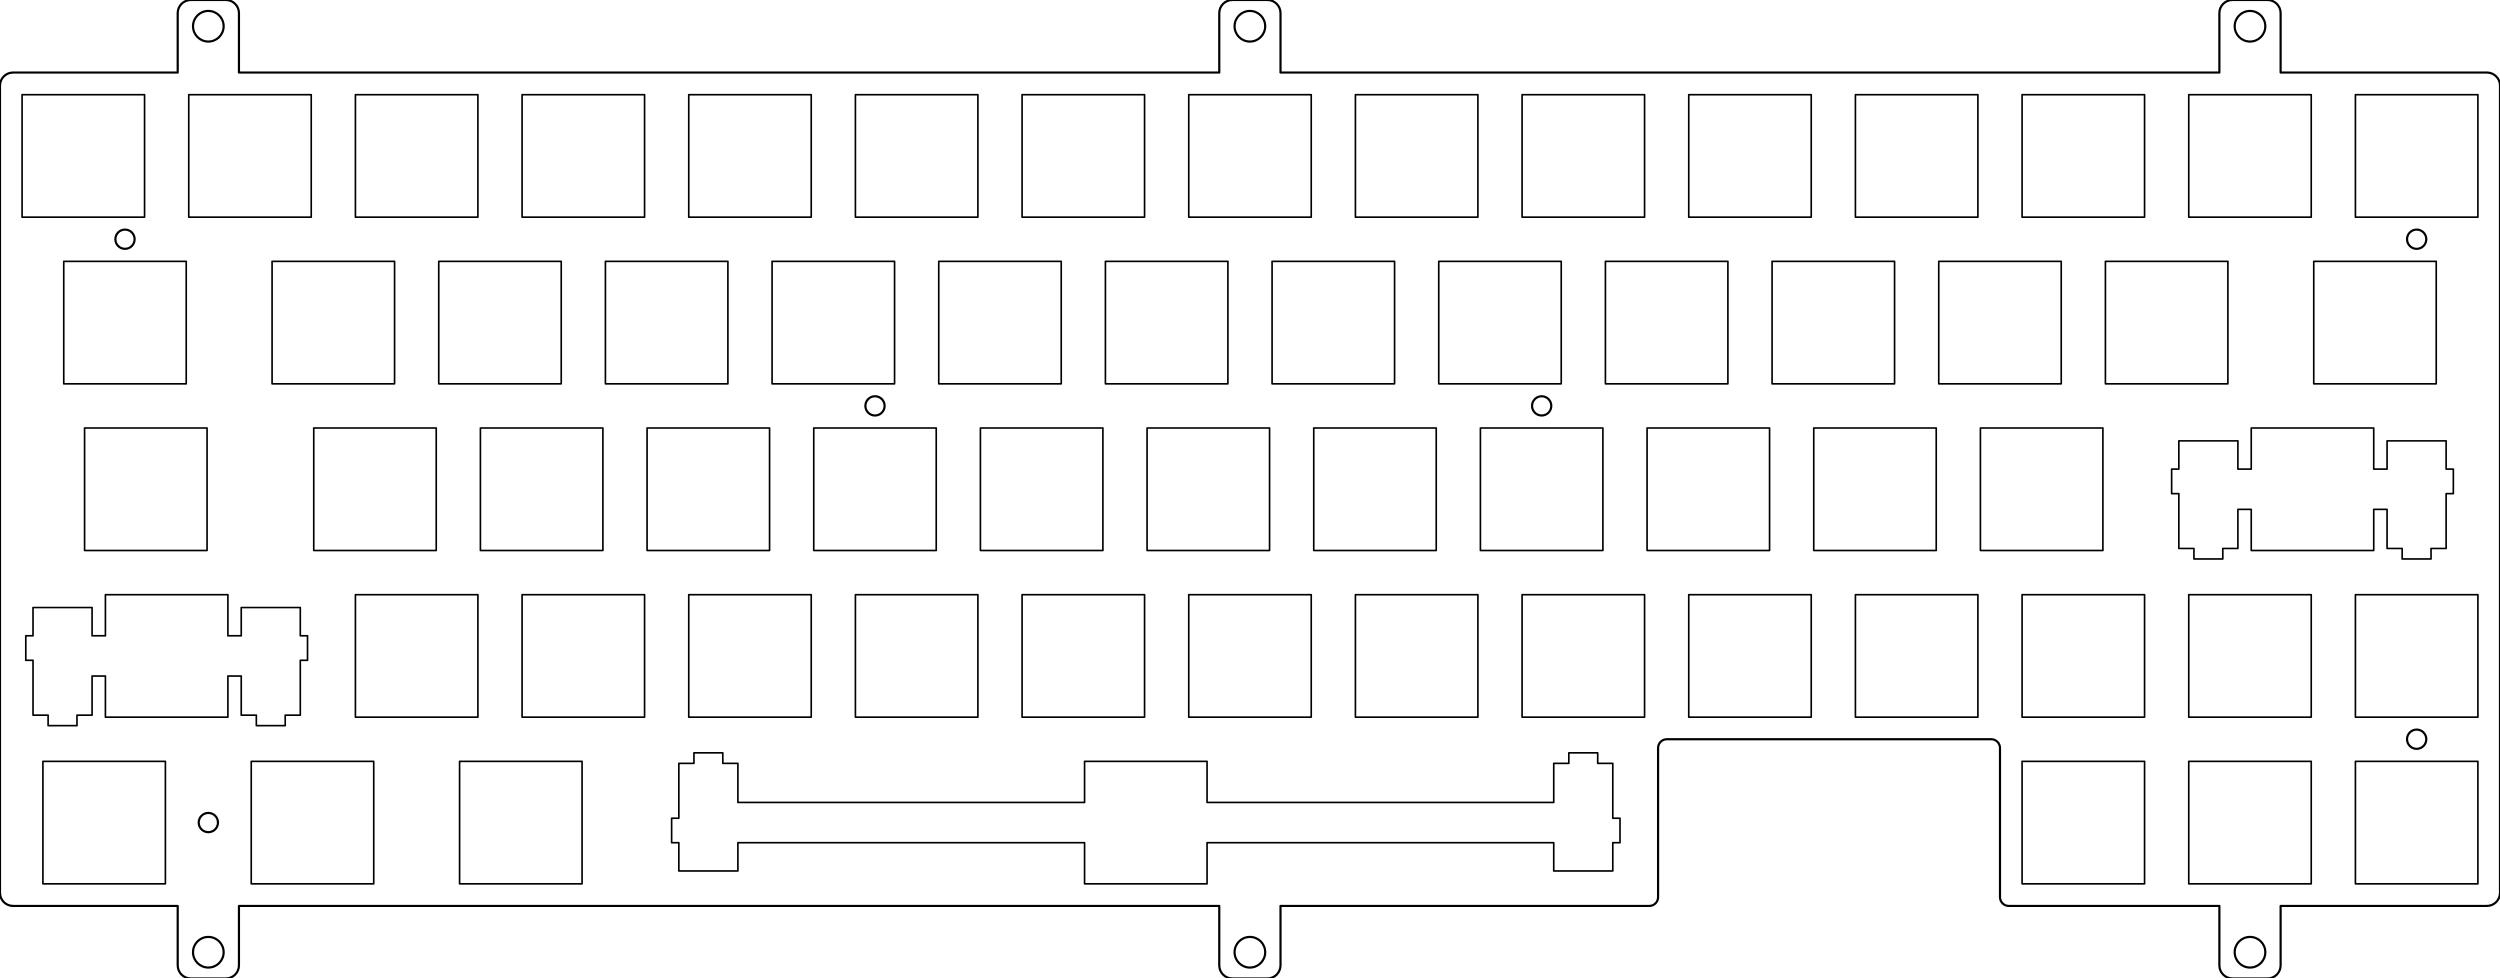 <?xml version="1.0" encoding="UTF-8" standalone="no"?>
<svg
   xmlns:dc="http://purl.org/dc/elements/1.1/"
   xmlns:cc="http://creativecommons.org/ns#"
   xmlns:rdf="http://www.w3.org/1999/02/22-rdf-syntax-ns#"
   xmlns:svg="http://www.w3.org/2000/svg"
   xmlns="http://www.w3.org/2000/svg"
   xmlns:sodipodi="http://sodipodi.sourceforge.net/DTD/sodipodi-0.dtd"
   xmlns:inkscape="http://www.inkscape.org/namespaces/inkscape"
   inkscape:version="1.0beta2 (2b71d25, 2019-12-03)"
   sodipodi:docname="pheromone_plate_with_plate_mount_stabilizer.svg"
   id="svg5107"
   style="stroke-linecap:round;stroke-linejoin:round;fill:none"
   version="1.1"
   viewBox="7.056 44.092 285.75 111.841"
   height="111.841mm"
   width="285.75mm">
  <defs
     id="defs5111" />
  <sodipodi:namedview
     inkscape:current-layer="layer1"
     inkscape:window-maximized="0"
     inkscape:window-y="37"
     inkscape:window-x="14"
     inkscape:cy="289.20683"
     inkscape:cx="331.6239"
     inkscape:zoom="1"
     inkscape:guide-bbox="true"
     showguides="true"
     showgrid="false"
     id="namedview5109"
     inkscape:window-height="1007"
     inkscape:window-width="2532"
     inkscape:pageshadow="2"
     inkscape:pageopacity="0"
     guidetolerance="10"
     gridtolerance="10"
     objecttolerance="10"
     borderopacity="1"
     inkscape:document-rotation="0"
     bordercolor="#666666"
     pagecolor="#ffffff">
    <sodipodi:guide
       id="guide604"
       orientation="0,-1"
       position="142.926,55.921" />
    <sodipodi:guide
       id="guide606"
       orientation="1,0"
       position="142.874,55.862" />
  </sodipodi:namedview>
  <g
     style="display:none"
     inkscape:label="mod"
     id="layer2"
     inkscape:groupmode="layer">
    <g
       transform="translate(2.055,47.384)"
       id="g9421">
      <polygon
         points="5.001,5.001 290.752,5.001 290.752,100.251 5.001,100.251 "
         style="fill:none;stroke:#000000;stroke-width:0.05mm"
         id="polygon9224" />
      <polygon
         points="84.319,97.495 84.319,98.696 87.619,98.696 87.619,97.495 89.344,97.495 89.344,93.025 128.968,93.025 128.968,97.726 142.969,97.726 142.969,93.025 182.594,93.025 182.594,97.495 184.319,97.495 184.319,98.696 187.619,98.696 187.619,97.495 189.344,97.495 189.344,91.226 190.169,91.226 190.169,88.426 189.344,88.426 189.344,85.196 182.594,85.196 182.594,88.426 142.969,88.426 142.969,83.726 128.968,83.726 128.968,88.426 89.344,88.426 89.344,85.196 82.594,85.196 82.594,88.426 81.769,88.426 81.769,91.226 82.594,91.226 82.594,97.495 "
         style="fill:none;stroke:#000000;stroke-width:0.05mm"
         id="polygon9226" />
      <polygon
         points="288.226,97.726 288.226,83.726 274.226,83.726 274.226,97.726 "
         style="fill:none;stroke:#000000;stroke-width:0.05mm"
         id="polygon9228" />
      <polygon
         points="269.176,97.726 269.176,83.726 255.176,83.726 255.176,97.726 "
         style="fill:none;stroke:#000000;stroke-width:0.05mm"
         id="polygon9230" />
      <polygon
         points="250.126,97.726 250.126,83.726 236.126,83.726 236.126,97.726 "
         style="fill:none;stroke:#000000;stroke-width:0.05mm"
         id="polygon9232" />
      <polygon
         points="71.532,97.726 71.532,83.726 57.532,83.726 57.532,97.726 "
         style="fill:none;stroke:#000000;stroke-width:0.05mm"
         id="polygon9234" />
      <polygon
         points="47.719,97.726 47.719,83.726 33.719,83.726 33.719,97.726 "
         style="fill:none;stroke:#000000;stroke-width:0.05mm"
         id="polygon9236" />
      <polygon
         points="23.907,97.726 23.907,83.726 9.907,83.726 9.907,97.726 "
         style="fill:none;stroke:#000000;stroke-width:0.05mm"
         id="polygon9238" />
      <polygon
         points="10.501,78.446 10.501,79.646 13.801,79.646 13.801,78.446 15.526,78.446 15.526,73.976 17.051,73.976 17.051,78.676 31.051,78.676 31.051,73.976 32.576,73.976 32.576,78.446 34.301,78.446 34.301,79.646 37.601,79.646 37.601,78.446 39.326,78.446 39.326,72.176 40.151,72.176 40.151,69.376 39.326,69.376 39.326,66.146 32.576,66.146 32.576,69.376 31.051,69.376 31.051,64.676 17.051,64.676 17.051,69.376 15.526,69.376 15.526,66.146 8.776,66.146 8.776,69.376 7.95,69.376 7.95,72.176 8.776,72.176 8.776,78.446 "
         style="fill:none;stroke:#000000;stroke-width:0.05mm"
         id="polygon9240" />
      <polygon
         points="288.226,78.676 288.226,64.676 274.226,64.676 274.226,78.676 "
         style="fill:none;stroke:#000000;stroke-width:0.05mm"
         id="polygon9242" />
      <polygon
         points="269.176,78.676 269.176,64.676 255.176,64.676 255.176,78.676 "
         style="fill:none;stroke:#000000;stroke-width:0.05mm"
         id="polygon9244" />
      <polygon
         points="250.126,78.676 250.126,64.676 236.126,64.676 236.126,78.676 "
         style="fill:none;stroke:#000000;stroke-width:0.05mm"
         id="polygon9246" />
      <polygon
         points="231.076,78.676 231.076,64.676 217.076,64.676 217.076,78.676 "
         style="fill:none;stroke:#000000;stroke-width:0.05mm"
         id="polygon9248" />
      <polygon
         points="212.026,78.676 212.026,64.676 198.026,64.676 198.026,78.676 "
         style="fill:none;stroke:#000000;stroke-width:0.05mm"
         id="polygon9250" />
      <polygon
         points="192.976,78.676 192.976,64.676 178.976,64.676 178.976,78.676 "
         style="fill:none;stroke:#000000;stroke-width:0.05mm"
         id="polygon9252" />
      <polygon
         points="173.926,78.676 173.926,64.676 159.926,64.676 159.926,78.676 "
         style="fill:none;stroke:#000000;stroke-width:0.05mm"
         id="polygon9254" />
      <polygon
         points="154.876,78.676 154.876,64.676 140.876,64.676 140.876,78.676 "
         style="fill:none;stroke:#000000;stroke-width:0.05mm"
         id="polygon9256" />
      <polygon
         points="135.826,78.676 135.826,64.676 121.825,64.676 121.825,78.676 "
         style="fill:none;stroke:#000000;stroke-width:0.05mm"
         id="polygon9258" />
      <polygon
         points="116.775,78.676 116.775,64.676 102.775,64.676 102.775,78.676 "
         style="fill:none;stroke:#000000;stroke-width:0.05mm"
         id="polygon9260" />
      <polygon
         points="97.726,78.676 97.726,64.676 83.726,64.676 83.726,78.676 "
         style="fill:none;stroke:#000000;stroke-width:0.05mm"
         id="polygon9262" />
      <polygon
         points="78.676,78.676 78.676,64.676 64.676,64.676 64.676,78.676 "
         style="fill:none;stroke:#000000;stroke-width:0.05mm"
         id="polygon9264" />
      <polygon
         points="59.626,78.676 59.626,64.676 45.626,64.676 45.626,78.676 "
         style="fill:none;stroke:#000000;stroke-width:0.05mm"
         id="polygon9266" />
      <polygon
         points="255.769,59.395 255.769,60.596 259.068,60.596 259.068,59.395 260.794,59.395 260.794,54.926 262.319,54.926 262.319,59.626 276.319,59.626 276.319,54.926 277.844,54.926 277.844,59.395 279.569,59.395 279.569,60.596 282.869,60.596 282.869,59.395 284.594,59.395 284.594,53.126 285.419,53.126 285.419,50.326 284.594,50.326 284.594,47.096 277.844,47.096 277.844,50.326 276.319,50.326 276.319,45.626 262.319,45.626 262.319,50.326 260.794,50.326 260.794,47.096 254.044,47.096 254.044,50.326 253.219,50.326 253.219,53.126 254.044,53.126 254.044,59.395 "
         style="fill:none;stroke:#000000;stroke-width:0.05mm"
         id="polygon9268" />
      <polygon
         points="245.363,59.626 245.363,45.626 231.363,45.626 231.363,59.626 "
         style="fill:none;stroke:#000000;stroke-width:0.05mm"
         id="polygon9270" />
      <polygon
         points="226.313,59.626 226.313,45.626 212.313,45.626 212.313,59.626 "
         style="fill:none;stroke:#000000;stroke-width:0.05mm"
         id="polygon9272" />
      <polygon
         points="207.263,59.626 207.263,45.626 193.263,45.626 193.263,59.626 "
         style="fill:none;stroke:#000000;stroke-width:0.05mm"
         id="polygon9274" />
      <polygon
         points="188.213,59.626 188.213,45.626 174.213,45.626 174.213,59.626 "
         style="fill:none;stroke:#000000;stroke-width:0.05mm"
         id="polygon9276" />
      <polygon
         points="169.163,59.626 169.163,45.626 155.163,45.626 155.163,59.626 "
         style="fill:none;stroke:#000000;stroke-width:0.05mm"
         id="polygon9278" />
      <polygon
         points="150.113,59.626 150.113,45.626 136.113,45.626 136.113,59.626 "
         style="fill:none;stroke:#000000;stroke-width:0.05mm"
         id="polygon9280" />
      <polygon
         points="131.063,59.626 131.063,45.626 117.063,45.626 117.063,59.626 "
         style="fill:none;stroke:#000000;stroke-width:0.05mm"
         id="polygon9282" />
      <polygon
         points="112.013,59.626 112.013,45.626 98.013,45.626 98.013,59.626 "
         style="fill:none;stroke:#000000;stroke-width:0.05mm"
         id="polygon9284" />
      <polygon
         points="92.963,59.626 92.963,45.626 78.963,45.626 78.963,59.626 "
         style="fill:none;stroke:#000000;stroke-width:0.05mm"
         id="polygon9286" />
      <polygon
         points="73.913,59.626 73.913,45.626 59.913,45.626 59.913,59.626 "
         style="fill:none;stroke:#000000;stroke-width:0.05mm"
         id="polygon9288" />
      <polygon
         points="54.863,59.626 54.863,45.626 40.863,45.626 40.863,59.626 "
         style="fill:none;stroke:#000000;stroke-width:0.05mm"
         id="polygon9290" />
      <polygon
         points="28.669,59.626 28.669,45.626 14.669,45.626 14.669,59.626 "
         style="fill:none;stroke:#000000;stroke-width:0.05mm"
         id="polygon9292" />
      <polygon
         points="283.463,40.576 283.463,26.576 269.463,26.576 269.463,40.576 "
         style="fill:none;stroke:#000000;stroke-width:0.05mm"
         id="polygon9294" />
      <polygon
         points="259.65,40.576 259.65,26.576 245.651,26.576 245.651,40.576 "
         style="fill:none;stroke:#000000;stroke-width:0.05mm"
         id="polygon9296" />
      <polygon
         points="240.601,40.576 240.601,26.576 226.601,26.576 226.601,40.576 "
         style="fill:none;stroke:#000000;stroke-width:0.05mm"
         id="polygon9298" />
      <polygon
         points="221.551,40.576 221.551,26.576 207.551,26.576 207.551,40.576 "
         style="fill:none;stroke:#000000;stroke-width:0.05mm"
         id="polygon9300" />
      <polygon
         points="202.501,40.576 202.501,26.576 188.501,26.576 188.501,40.576 "
         style="fill:none;stroke:#000000;stroke-width:0.05mm"
         id="polygon9302" />
      <polygon
         points="183.451,40.576 183.451,26.576 169.451,26.576 169.451,40.576 "
         style="fill:none;stroke:#000000;stroke-width:0.05mm"
         id="polygon9304" />
      <polygon
         points="164.401,40.576 164.401,26.576 150.401,26.576 150.401,40.576 "
         style="fill:none;stroke:#000000;stroke-width:0.05mm"
         id="polygon9306" />
      <polygon
         points="145.351,40.576 145.351,26.576 131.351,26.576 131.351,40.576 "
         style="fill:none;stroke:#000000;stroke-width:0.05mm"
         id="polygon9308" />
      <polygon
         points="126.301,40.576 126.301,26.576 112.301,26.576 112.301,40.576 "
         style="fill:none;stroke:#000000;stroke-width:0.05mm"
         id="polygon9310" />
      <polygon
         points="107.251,40.576 107.251,26.576 93.251,26.576 93.251,40.576 "
         style="fill:none;stroke:#000000;stroke-width:0.05mm"
         id="polygon9312" />
      <polygon
         points="88.201,40.576 88.201,26.576 74.201,26.576 74.201,40.576 "
         style="fill:none;stroke:#000000;stroke-width:0.05mm"
         id="polygon9314" />
      <polygon
         points="69.151,40.576 69.151,26.576 55.151,26.576 55.151,40.576 "
         style="fill:none;stroke:#000000;stroke-width:0.05mm"
         id="polygon9316" />
      <polygon
         points="50.101,40.576 50.101,26.576 36.101,26.576 36.101,40.576 "
         style="fill:none;stroke:#000000;stroke-width:0.05mm"
         id="polygon9318" />
      <polygon
         points="26.288,40.576 26.288,26.576 12.288,26.576 12.288,40.576 "
         style="fill:none;stroke:#000000;stroke-width:0.05mm"
         id="polygon9320" />
      <polygon
         points="258.15,21.296 258.15,22.496 261.451,22.496 261.451,21.296 263.176,21.296 263.176,16.826 264.701,16.826 264.701,21.526 278.701,21.526 278.701,16.826 280.226,16.826 280.226,21.296 281.951,21.296 281.951,22.496 285.251,22.496 285.251,21.296 286.976,21.296 286.976,15.026 287.801,15.026 287.801,12.226 286.976,12.226 286.976,8.996 280.226,8.996 280.226,12.226 278.701,12.226 278.701,7.526 264.701,7.526 264.701,12.226 263.176,12.226 263.176,8.996 256.426,8.996 256.426,12.226 255.601,12.226 255.601,15.026 256.426,15.026 256.426,21.296 "
         style="fill:none;stroke:#000000;stroke-width:0.05mm"
         id="polygon9322" />
      <polygon
         points="250.126,21.526 250.126,7.526 236.126,7.526 236.126,21.526 "
         style="fill:none;stroke:#000000;stroke-width:0.05mm"
         id="polygon9324" />
      <polygon
         points="231.076,21.526 231.076,7.526 217.076,7.526 217.076,21.526 "
         style="fill:none;stroke:#000000;stroke-width:0.05mm"
         id="polygon9326" />
      <polygon
         points="212.026,21.526 212.026,7.526 198.026,7.526 198.026,21.526 "
         style="fill:none;stroke:#000000;stroke-width:0.05mm"
         id="polygon9328" />
      <polygon
         points="192.976,21.526 192.976,7.526 178.976,7.526 178.976,21.526 "
         style="fill:none;stroke:#000000;stroke-width:0.05mm"
         id="polygon9330" />
      <polygon
         points="173.926,21.526 173.926,7.526 159.926,7.526 159.926,21.526 "
         style="fill:none;stroke:#000000;stroke-width:0.05mm"
         id="polygon9332" />
      <polygon
         points="154.876,21.526 154.876,7.526 140.876,7.526 140.876,21.526 "
         style="fill:none;stroke:#000000;stroke-width:0.05mm"
         id="polygon9334" />
      <polygon
         points="135.826,21.526 135.826,7.526 121.825,7.526 121.825,21.526 "
         style="fill:none;stroke:#000000;stroke-width:0.05mm"
         id="polygon9336" />
      <polygon
         points="116.775,21.526 116.775,7.526 102.775,7.526 102.775,21.526 "
         style="fill:none;stroke:#000000;stroke-width:0.05mm"
         id="polygon9338" />
      <polygon
         points="97.726,21.526 97.726,7.526 83.726,7.526 83.726,21.526 "
         style="fill:none;stroke:#000000;stroke-width:0.05mm"
         id="polygon9340" />
      <polygon
         points="78.676,21.526 78.676,7.526 64.676,7.526 64.676,21.526 "
         style="fill:none;stroke:#000000;stroke-width:0.05mm"
         id="polygon9342" />
      <polygon
         points="59.626,21.526 59.626,7.526 45.626,7.526 45.626,21.526 "
         style="fill:none;stroke:#000000;stroke-width:0.05mm"
         id="polygon9344" />
      <polygon
         points="40.576,21.526 40.576,7.526 26.576,7.526 26.576,21.526 "
         style="fill:none;stroke:#000000;stroke-width:0.05mm"
         id="polygon9346" />
      <polygon
         points="21.526,21.526 21.526,7.526 7.526,7.526 7.526,21.526 "
         style="fill:none;stroke:#000000;stroke-width:0.05mm"
         id="polygon9348" />
    </g>
  </g>
  <g
     inkscape:label="plate"
     id="layer1"
     inkscape:groupmode="layer">
    <g
       id="g1999">
      <path
         inkscape:connector-curvature="0"
         id="path5037"
         style="fill:none;stroke:#000000;stroke-width:0.25;stroke-linecap:round;stroke-linejoin:round"
         d="m 22.444,71.434 c 0,0.608 -0.492,1.1 -1.1,1.1 -0.608,0 -1.1,-0.492 -1.1,-1.1 0,-0.608 0.492,-1.1 1.1,-1.1 0.608,0 1.1,0.492 1.1,1.1" />
      <path
         inkscape:connector-curvature="0"
         id="path5039"
         style="fill:none;stroke:#000000;stroke-width:0.25;stroke-linecap:round;stroke-linejoin:round"
         d="m 31.969,138.11 c 0,0.608 -0.492,1.1 -1.1,1.1 -0.608,0 -1.1,-0.492 -1.1,-1.1 0,-0.608 0.492,-1.1 1.1,-1.1 0.608,0 1.1,0.492 1.1,1.1" />
      <path
         inkscape:connector-curvature="0"
         id="path5041"
         style="fill:none;stroke:#000000;stroke-width:0.25;stroke-linecap:round;stroke-linejoin:round"
         d="m 108.169,90.484 c 0,0.608 -0.493,1.1 -1.1,1.1 -0.608,0 -1.1,-0.492 -1.1,-1.1 0,-0.608 0.492,-1.1 1.1,-1.1 0.608,0 1.1,0.492 1.1,1.1" />
      <path
         inkscape:connector-curvature="0"
         id="path5043"
         style="fill:none;stroke:#000000;stroke-width:0.25;stroke-linecap:round;stroke-linejoin:round"
         d="m 184.369,90.484 c 0,0.608 -0.492,1.1 -1.1,1.1 -0.608,0 -1.1,-0.492 -1.1,-1.1 0,-0.608 0.492,-1.1 1.1,-1.1 0.608,0 1.1,0.492 1.1,1.1" />
      <path
         inkscape:connector-curvature="0"
         id="path5045"
         style="fill:none;stroke:#000000;stroke-width:0.25;stroke-linecap:round;stroke-linejoin:round"
         d="m 284.381,71.434 c 0,0.608 -0.492,1.1 -1.1,1.1 -0.608,0 -1.1,-0.492 -1.1,-1.1 0,-0.608 0.492,-1.1 1.1,-1.1 0.608,0 1.1,0.492 1.1,1.1" />
      <path
         inkscape:connector-curvature="0"
         id="path5047"
         style="fill:none;stroke:#000000;stroke-width:0.25;stroke-linecap:round;stroke-linejoin:round"
         d="m 284.381,128.584 c 0,0.608 -0.493,1.101 -1.101,1.101 -0.608,0 -1.101,-0.493 -1.101,-1.101 0,-0.608 0.493,-1.101 1.101,-1.101 0.608,0 1.101,0.493 1.101,1.101" />
      <path
         inkscape:connector-curvature="0"
         id="path5049"
         style="fill:none;stroke:#000000;stroke-width:0.25;stroke-linecap:round;stroke-linejoin:round"
         d="m 32.618,47.092 c 0,0.967 -0.783,1.75 -1.75,1.75 -0.967,0 -1.75,-0.783 -1.75,-1.75 0,-0.967 0.783,-1.75 1.75,-1.75 0.967,0 1.75,0.783 1.75,1.75" />
      <path
         inkscape:connector-curvature="0"
         id="path5051"
         style="fill:none;stroke:#000000;stroke-width:0.25;stroke-linecap:round;stroke-linejoin:round"
         d="m 29.118,152.933 c 0,-0.967 0.783,-1.75 1.75,-1.75 0.967,0 1.75,0.783 1.75,1.75 0,0.967 -0.783,1.75 -1.75,1.75 -0.967,0 -1.75,-0.783 -1.75,-1.75" />
      <path
         inkscape:connector-curvature="0"
         id="path5053"
         style="fill:none;stroke:#000000;stroke-width:0.25;stroke-linecap:round;stroke-linejoin:round"
         d="m 265.981,47.092 c 0,0.967 -0.783,1.75 -1.75,1.75 -0.967,0 -1.75,-0.783 -1.75,-1.75 0,-0.967 0.783,-1.75 1.75,-1.75 0.967,0 1.75,0.783 1.75,1.75" />
      <path
         inkscape:connector-curvature="0"
         id="path5055"
         style="fill:none;stroke:#000000;stroke-width:0.25;stroke-linecap:round;stroke-linejoin:round"
         d="m 262.481,152.933 c 0,-0.967 0.783,-1.75 1.75,-1.75 0.967,0 1.75,0.783 1.75,1.75 0,0.967 -0.783,1.75 -1.75,1.75 -0.967,0 -1.75,-0.783 -1.75,-1.75" />
      <path
         inkscape:connector-curvature="0"
         id="path5057"
         style="fill:none;stroke:#000000;stroke-width:0.25;stroke-linecap:round;stroke-linejoin:round"
         d="m 151.668,47.092 c 0,0.967 -0.783,1.75 -1.75,1.75 -0.967,0 -1.75,-0.783 -1.75,-1.75 0,-0.967 0.783,-1.75 1.75,-1.75 0.967,0 1.75,0.783 1.75,1.75" />
      <path
         inkscape:connector-curvature="0"
         id="path5059"
         style="fill:none;stroke:#000000;stroke-width:0.25;stroke-linecap:round;stroke-linejoin:round"
         d="m 148.168,152.933 c 0,-0.967 0.783,-1.75 1.75,-1.75 0.967,0 1.75,0.783 1.75,1.75 0,0.967 -0.783,1.75 -1.75,1.75 -0.967,0 -1.75,-0.783 -1.75,-1.75" />
      <path
         inkscape:connector-curvature="0"
         id="path5061"
         style="fill:none;stroke:#000000;stroke-width:0.25;stroke-linecap:round;stroke-linejoin:round"
         d="m 153.418,147.64 c 0,0 42.152,0 42.152,0 0.555,0 1.004,-0.45 1.004,-1.004 0,0 0,-17.046 0,-17.046 0,-0.555 0.45,-1.004 1.004,-1.004 0,0 37.073,0 37.073,0 0.555,0 1.004,0.45 1.004,1.004 0,0 0,17.046 0,17.046 0,0.555 0.45,1.004 1.004,1.004 0,0 24.071,0 24.071,0 0,0 0,6.793 0,6.793 0,0.828 0.671,1.5 1.5,1.5 0,0 4,0 4,0 0.828,0 1.5,-0.672 1.5,-1.5 0,0 0,-6.793 0,-6.793 0,0 23.579,0 23.579,0 0.826,0 1.496,-0.67 1.496,-1.496 0,0 0,-92.264 0,-92.264 0,-0.826 -0.67,-1.496 -1.496,-1.496 0,0 -23.579,0 -23.579,0 0,0 0,-6.793 0,-6.793 0,-0.828 -0.672,-1.5 -1.5,-1.5 0,0 -4,0 -4,0 -0.829,0 -1.5,0.672 -1.5,1.5 0,0 0,6.793 0,6.793 0,0 -107.312,0 -107.312,0 0,0 0,-6.793 0,-6.793 0,-0.828 -0.672,-1.5 -1.5,-1.5 0,0 -4,0 -4,0 -0.829,0 -1.5,0.672 -1.5,1.5 0,0 0,6.793 0,6.793 0,0 -112.05,0 -112.05,0 0,0 0,-6.793 0,-6.793 0,-0.828 -0.672,-1.5 -1.5,-1.5 0,0 -4,0 -4,0 -0.829,0 -1.5,0.672 -1.5,1.5 0,0 0,6.793 0,6.793 0,0 -18.817,0 -18.817,0 -0.826,0 -1.496,0.67 -1.496,1.496 0,0 0,92.264 0,92.264 0,0.826 0.67,1.496 1.496,1.496 0,0 18.817,0 18.817,0 0,0 0,2 0,2 0,0 0,4.793 0,4.793 0,0.828 0.671,1.5 1.5,1.5 0,0 4,0 4,0 0.828,0 1.5,-0.672 1.5,-1.5 0,0 0,-4.793 0,-4.793 0,0 0,-2 0,-2 0,0 112.05,0 112.05,0 0,0 0,6.793 0,6.793 0,0.828 0.671,1.5 1.5,1.5 0,0 4,0 4,0 0.828,0 1.5,-0.672 1.5,-1.5 0,0 0,-6.793 0,-6.793" />
      <polygon
         points="274.226,97.726 288.226,97.726 288.226,83.726 274.226,83.726 "
         style="fill:none;stroke:#000000;stroke-width:0.05mm"
         id="polygon768"
         transform="translate(2.054,47.387)" />
      <polygon
         points="255.176,97.726 269.176,97.726 269.176,83.726 255.176,83.726 "
         style="fill:none;stroke:#000000;stroke-width:0.05mm"
         id="polygon770"
         transform="translate(2.054,47.387)" />
      <polygon
         points="236.126,97.726 250.126,97.726 250.126,83.726 236.126,83.726 "
         style="fill:none;stroke:#000000;stroke-width:0.05mm"
         id="polygon772"
         transform="translate(2.054,47.387)" />
      <polygon
         points="89.344,93.026 128.968,93.026 128.968,97.726 142.969,97.726 142.969,93.025 182.594,93.025 182.594,96.256 189.344,96.256 189.344,93.025 190.169,93.025 190.169,90.226 189.344,90.226 189.344,83.955 187.619,83.955 187.619,82.756 184.319,82.756 184.319,83.955 182.594,83.955 182.594,88.425 142.969,88.425 142.969,83.726 128.968,83.726 128.968,88.426 89.344,88.426 89.344,83.956 87.619,83.956 87.619,82.756 84.319,82.756 84.319,83.956 82.594,83.956 82.594,90.226 81.769,90.226 81.769,93.026 82.594,93.026 82.594,96.256 89.344,96.256 "
         style="fill:none;stroke:#000000;stroke-width:0.05mm"
         id="polygon778"
         transform="translate(2.054,47.387)" />
      <polygon
         points="57.532,97.726 71.532,97.726 71.532,83.726 57.532,83.726 "
         style="fill:none;stroke:#000000;stroke-width:0.05mm"
         id="polygon780"
         transform="translate(2.054,47.387)" />
      <polygon
         points="33.719,97.726 47.719,97.726 47.719,83.726 33.719,83.726 "
         style="fill:none;stroke:#000000;stroke-width:0.05mm"
         id="polygon782"
         transform="translate(2.054,47.387)" />
      <polygon
         points="9.907,97.726 23.907,97.726 23.907,83.726 9.907,83.726 "
         style="fill:none;stroke:#000000;stroke-width:0.05mm"
         id="polygon784"
         transform="translate(2.054,47.387)" />
      <polygon
         points="8.776,78.446 10.501,78.446 10.501,79.646 13.801,79.646 13.801,78.446 15.526,78.446 15.526,73.976 17.051,73.976 17.051,78.676 31.051,78.676 31.051,73.976 32.576,73.976 32.576,78.446 34.301,78.446 34.301,79.646 37.601,79.646 37.601,78.446 39.326,78.446 39.326,72.176 40.151,72.176 40.151,69.376 39.326,69.376 39.326,66.146 32.576,66.146 32.576,69.376 31.051,69.376 31.051,64.676 17.051,64.676 17.051,69.376 15.526,69.376 15.526,66.146 8.776,66.146 8.776,69.376 7.95,69.376 7.95,72.176 8.776,72.176 "
         style="fill:none;stroke:#000000;stroke-width:0.05mm"
         id="polygon786"
         transform="translate(2.054,47.387)" />
      <polygon
         points="274.226,78.676 288.226,78.676 288.226,64.676 274.226,64.676 "
         style="fill:none;stroke:#000000;stroke-width:0.05mm"
         id="polygon788"
         transform="translate(2.054,47.387)" />
      <polygon
         points="255.176,78.676 269.176,78.676 269.176,64.676 255.176,64.676 "
         style="fill:none;stroke:#000000;stroke-width:0.05mm"
         id="polygon790"
         transform="translate(2.054,47.387)" />
      <polygon
         points="236.126,78.676 250.126,78.676 250.126,64.676 236.126,64.676 "
         style="fill:none;stroke:#000000;stroke-width:0.05mm"
         id="polygon792"
         transform="translate(2.054,47.387)" />
      <polygon
         points="217.076,78.676 231.076,78.676 231.076,64.676 217.076,64.676 "
         style="fill:none;stroke:#000000;stroke-width:0.05mm"
         id="polygon794"
         transform="translate(2.054,47.387)" />
      <polygon
         points="198.026,78.676 212.026,78.676 212.026,64.676 198.026,64.676 "
         style="fill:none;stroke:#000000;stroke-width:0.05mm"
         id="polygon796"
         transform="translate(2.054,47.387)" />
      <polygon
         points="178.976,78.676 192.976,78.676 192.976,64.676 178.976,64.676 "
         style="fill:none;stroke:#000000;stroke-width:0.05mm"
         id="polygon798"
         transform="translate(2.054,47.387)" />
      <polygon
         points="159.926,78.676 173.926,78.676 173.926,64.676 159.926,64.676 "
         style="fill:none;stroke:#000000;stroke-width:0.05mm"
         id="polygon800"
         transform="translate(2.054,47.387)" />
      <polygon
         points="140.876,78.676 154.876,78.676 154.876,64.676 140.876,64.676 "
         style="fill:none;stroke:#000000;stroke-width:0.05mm"
         id="polygon802"
         transform="translate(2.054,47.387)" />
      <polygon
         points="121.825,78.676 135.826,78.676 135.826,64.676 121.825,64.676 "
         style="fill:none;stroke:#000000;stroke-width:0.05mm"
         id="polygon804"
         transform="translate(2.054,47.387)" />
      <polygon
         points="102.775,78.676 116.775,78.676 116.775,64.676 102.775,64.676 "
         style="fill:none;stroke:#000000;stroke-width:0.05mm"
         id="polygon806"
         transform="translate(2.054,47.387)" />
      <polygon
         points="83.726,78.676 97.726,78.676 97.726,64.676 83.726,64.676 "
         style="fill:none;stroke:#000000;stroke-width:0.05mm"
         id="polygon808"
         transform="translate(2.054,47.387)" />
      <polygon
         points="64.676,78.676 78.676,78.676 78.676,64.676 64.676,64.676 "
         style="fill:none;stroke:#000000;stroke-width:0.05mm"
         id="polygon810"
         transform="translate(2.054,47.387)" />
      <polygon
         points="45.626,78.676 59.626,78.676 59.626,64.676 45.626,64.676 "
         style="fill:none;stroke:#000000;stroke-width:0.05mm"
         id="polygon812"
         transform="translate(2.054,47.387)" />
      <polygon
         points="254.044,59.395 255.769,59.395 255.769,60.596 259.068,60.596 259.068,59.395 260.794,59.395 260.794,54.926 262.319,54.926 262.319,59.626 276.319,59.626 276.319,54.926 277.844,54.926 277.844,59.395 279.569,59.395 279.569,60.596 282.869,60.596 282.869,59.395 284.594,59.395 284.594,53.126 285.419,53.126 285.419,50.326 284.594,50.326 284.594,47.096 277.844,47.096 277.844,50.326 276.319,50.326 276.319,45.626 262.319,45.626 262.319,50.326 260.794,50.326 260.794,47.096 254.044,47.096 254.044,50.326 253.219,50.326 253.219,53.126 254.044,53.126 "
         style="fill:none;stroke:#000000;stroke-width:0.05mm"
         id="polygon814"
         transform="translate(2.054,47.387)" />
      <polygon
         points="231.363,59.626 245.363,59.626 245.363,45.626 231.363,45.626 "
         style="fill:none;stroke:#000000;stroke-width:0.05mm"
         id="polygon816"
         transform="translate(2.054,47.387)" />
      <polygon
         points="212.313,59.626 226.313,59.626 226.313,45.626 212.313,45.626 "
         style="fill:none;stroke:#000000;stroke-width:0.05mm"
         id="polygon818"
         transform="translate(2.054,47.387)" />
      <polygon
         points="193.263,59.626 207.263,59.626 207.263,45.626 193.263,45.626 "
         style="fill:none;stroke:#000000;stroke-width:0.05mm"
         id="polygon820"
         transform="translate(2.054,47.387)" />
      <polygon
         points="174.213,59.626 188.213,59.626 188.213,45.626 174.213,45.626 "
         style="fill:none;stroke:#000000;stroke-width:0.05mm"
         id="polygon822"
         transform="translate(2.054,47.387)" />
      <polygon
         points="155.163,59.626 169.163,59.626 169.163,45.626 155.163,45.626 "
         style="fill:none;stroke:#000000;stroke-width:0.05mm"
         id="polygon824"
         transform="translate(2.054,47.387)" />
      <polygon
         points="136.113,59.626 150.113,59.626 150.113,45.626 136.113,45.626 "
         style="fill:none;stroke:#000000;stroke-width:0.05mm"
         id="polygon826"
         transform="translate(2.054,47.387)" />
      <polygon
         points="117.063,59.626 131.063,59.626 131.063,45.626 117.063,45.626 "
         style="fill:none;stroke:#000000;stroke-width:0.05mm"
         id="polygon828"
         transform="translate(2.054,47.387)" />
      <polygon
         points="98.013,59.626 112.013,59.626 112.013,45.626 98.013,45.626 "
         style="fill:none;stroke:#000000;stroke-width:0.05mm"
         id="polygon830"
         transform="translate(2.054,47.387)" />
      <polygon
         points="78.963,59.626 92.963,59.626 92.963,45.626 78.963,45.626 "
         style="fill:none;stroke:#000000;stroke-width:0.05mm"
         id="polygon832"
         transform="translate(2.054,47.387)" />
      <polygon
         points="59.913,59.626 73.913,59.626 73.913,45.626 59.913,45.626 "
         style="fill:none;stroke:#000000;stroke-width:0.05mm"
         id="polygon834"
         transform="translate(2.054,47.387)" />
      <polygon
         points="40.863,59.626 54.863,59.626 54.863,45.626 40.863,45.626 "
         style="fill:none;stroke:#000000;stroke-width:0.05mm"
         id="polygon836"
         transform="translate(2.054,47.387)" />
      <polygon
         points="14.669,59.626 28.669,59.626 28.669,45.626 14.669,45.626 "
         style="fill:none;stroke:#000000;stroke-width:0.05mm"
         id="polygon838"
         transform="translate(2.054,47.387)" />
      <polygon
         points="269.463,40.576 283.463,40.576 283.463,26.576 269.463,26.576 "
         style="fill:none;stroke:#000000;stroke-width:0.05mm"
         id="polygon840"
         transform="translate(2.054,47.387)" />
      <polygon
         points="245.651,40.576 259.65,40.576 259.65,26.576 245.651,26.576 "
         style="fill:none;stroke:#000000;stroke-width:0.05mm"
         id="polygon842"
         transform="translate(2.054,47.387)" />
      <polygon
         points="226.601,40.576 240.601,40.576 240.601,26.576 226.601,26.576 "
         style="fill:none;stroke:#000000;stroke-width:0.05mm"
         id="polygon844"
         transform="translate(2.054,47.387)" />
      <polygon
         points="207.551,40.576 221.551,40.576 221.551,26.576 207.551,26.576 "
         style="fill:none;stroke:#000000;stroke-width:0.05mm"
         id="polygon846"
         transform="translate(2.054,47.387)" />
      <polygon
         points="188.501,40.576 202.501,40.576 202.501,26.576 188.501,26.576 "
         style="fill:none;stroke:#000000;stroke-width:0.05mm"
         id="polygon848"
         transform="translate(2.054,47.387)" />
      <polygon
         points="169.451,40.576 183.451,40.576 183.451,26.576 169.451,26.576 "
         style="fill:none;stroke:#000000;stroke-width:0.05mm"
         id="polygon850"
         transform="translate(2.054,47.387)" />
      <polygon
         points="150.401,40.576 164.401,40.576 164.401,26.576 150.401,26.576 "
         style="fill:none;stroke:#000000;stroke-width:0.05mm"
         id="polygon852"
         transform="translate(2.054,47.387)" />
      <polygon
         points="131.351,40.576 145.351,40.576 145.351,26.576 131.351,26.576 "
         style="fill:none;stroke:#000000;stroke-width:0.05mm"
         id="polygon854"
         transform="translate(2.054,47.387)" />
      <polygon
         points="112.301,40.576 126.301,40.576 126.301,26.576 112.301,26.576 "
         style="fill:none;stroke:#000000;stroke-width:0.05mm"
         id="polygon856"
         transform="translate(2.054,47.387)" />
      <polygon
         points="93.251,40.576 107.251,40.576 107.251,26.576 93.251,26.576 "
         style="fill:none;stroke:#000000;stroke-width:0.05mm"
         id="polygon858"
         transform="translate(2.054,47.387)" />
      <polygon
         points="74.201,40.576 88.201,40.576 88.201,26.576 74.201,26.576 "
         style="fill:none;stroke:#000000;stroke-width:0.05mm"
         id="polygon860"
         transform="translate(2.054,47.387)" />
      <polygon
         points="55.151,40.576 69.151,40.576 69.151,26.576 55.151,26.576 "
         style="fill:none;stroke:#000000;stroke-width:0.05mm"
         id="polygon862"
         transform="translate(2.054,47.387)" />
      <polygon
         points="36.101,40.576 50.101,40.576 50.101,26.576 36.101,26.576 "
         style="fill:none;stroke:#000000;stroke-width:0.05mm"
         id="polygon864"
         transform="translate(2.054,47.387)" />
      <polygon
         points="12.288,40.576 26.288,40.576 26.288,26.576 12.288,26.576 "
         style="fill:none;stroke:#000000;stroke-width:0.05mm"
         id="polygon866"
         transform="translate(2.054,47.387)" />
      <polygon
         points="274.226,21.526 288.226,21.526 288.226,7.526 274.226,7.526 "
         style="fill:none;stroke:#000000;stroke-width:0.05mm"
         id="polygon868"
         transform="translate(2.054,47.387)" />
      <polygon
         points="255.176,21.526 269.176,21.526 269.176,7.526 255.176,7.526 "
         style="fill:none;stroke:#000000;stroke-width:0.05mm"
         id="polygon870"
         transform="translate(2.054,47.387)" />
      <polygon
         points="236.126,21.526 250.126,21.526 250.126,7.526 236.126,7.526 "
         style="fill:none;stroke:#000000;stroke-width:0.05mm"
         id="polygon872"
         transform="translate(2.054,47.387)" />
      <polygon
         points="217.076,21.526 231.076,21.526 231.076,7.526 217.076,7.526 "
         style="fill:none;stroke:#000000;stroke-width:0.05mm"
         id="polygon874"
         transform="translate(2.054,47.387)" />
      <polygon
         points="198.026,21.526 212.026,21.526 212.026,7.526 198.026,7.526 "
         style="fill:none;stroke:#000000;stroke-width:0.05mm"
         id="polygon876"
         transform="translate(2.054,47.387)" />
      <polygon
         points="178.976,21.526 192.976,21.526 192.976,7.526 178.976,7.526 "
         style="fill:none;stroke:#000000;stroke-width:0.05mm"
         id="polygon878"
         transform="translate(2.054,47.387)" />
      <polygon
         points="159.926,21.526 173.926,21.526 173.926,7.526 159.926,7.526 "
         style="fill:none;stroke:#000000;stroke-width:0.05mm"
         id="polygon880"
         transform="translate(2.054,47.387)" />
      <polygon
         points="140.876,21.526 154.876,21.526 154.876,7.526 140.876,7.526 "
         style="fill:none;stroke:#000000;stroke-width:0.05mm"
         id="polygon882"
         transform="translate(2.054,47.387)" />
      <polygon
         points="121.825,21.526 135.826,21.526 135.826,7.526 121.825,7.526 "
         style="fill:none;stroke:#000000;stroke-width:0.05mm"
         id="polygon884"
         transform="translate(2.054,47.387)" />
      <polygon
         points="102.775,21.526 116.775,21.526 116.775,7.526 102.775,7.526 "
         style="fill:none;stroke:#000000;stroke-width:0.05mm"
         id="polygon886"
         transform="translate(2.054,47.387)" />
      <polygon
         points="83.726,21.526 97.726,21.526 97.726,7.526 83.726,7.526 "
         style="fill:none;stroke:#000000;stroke-width:0.05mm"
         id="polygon888"
         transform="translate(2.054,47.387)" />
      <polygon
         points="64.676,21.526 78.676,21.526 78.676,7.526 64.676,7.526 "
         style="fill:none;stroke:#000000;stroke-width:0.05mm"
         id="polygon890"
         transform="translate(2.054,47.387)" />
      <polygon
         points="45.626,21.526 59.626,21.526 59.626,7.526 45.626,7.526 "
         style="fill:none;stroke:#000000;stroke-width:0.05mm"
         id="polygon892"
         transform="translate(2.054,47.387)" />
      <polygon
         points="26.576,21.526 40.576,21.526 40.576,7.526 26.576,7.526 "
         style="fill:none;stroke:#000000;stroke-width:0.05mm"
         id="polygon894"
         transform="translate(2.054,47.387)" />
      <polygon
         points="7.526,21.526 21.526,21.526 21.526,7.526 7.526,7.526 "
         style="fill:none;stroke:#000000;stroke-width:0.05mm"
         id="polygon896"
         transform="translate(2.054,47.387)" />
    </g>
  </g>
</svg>
